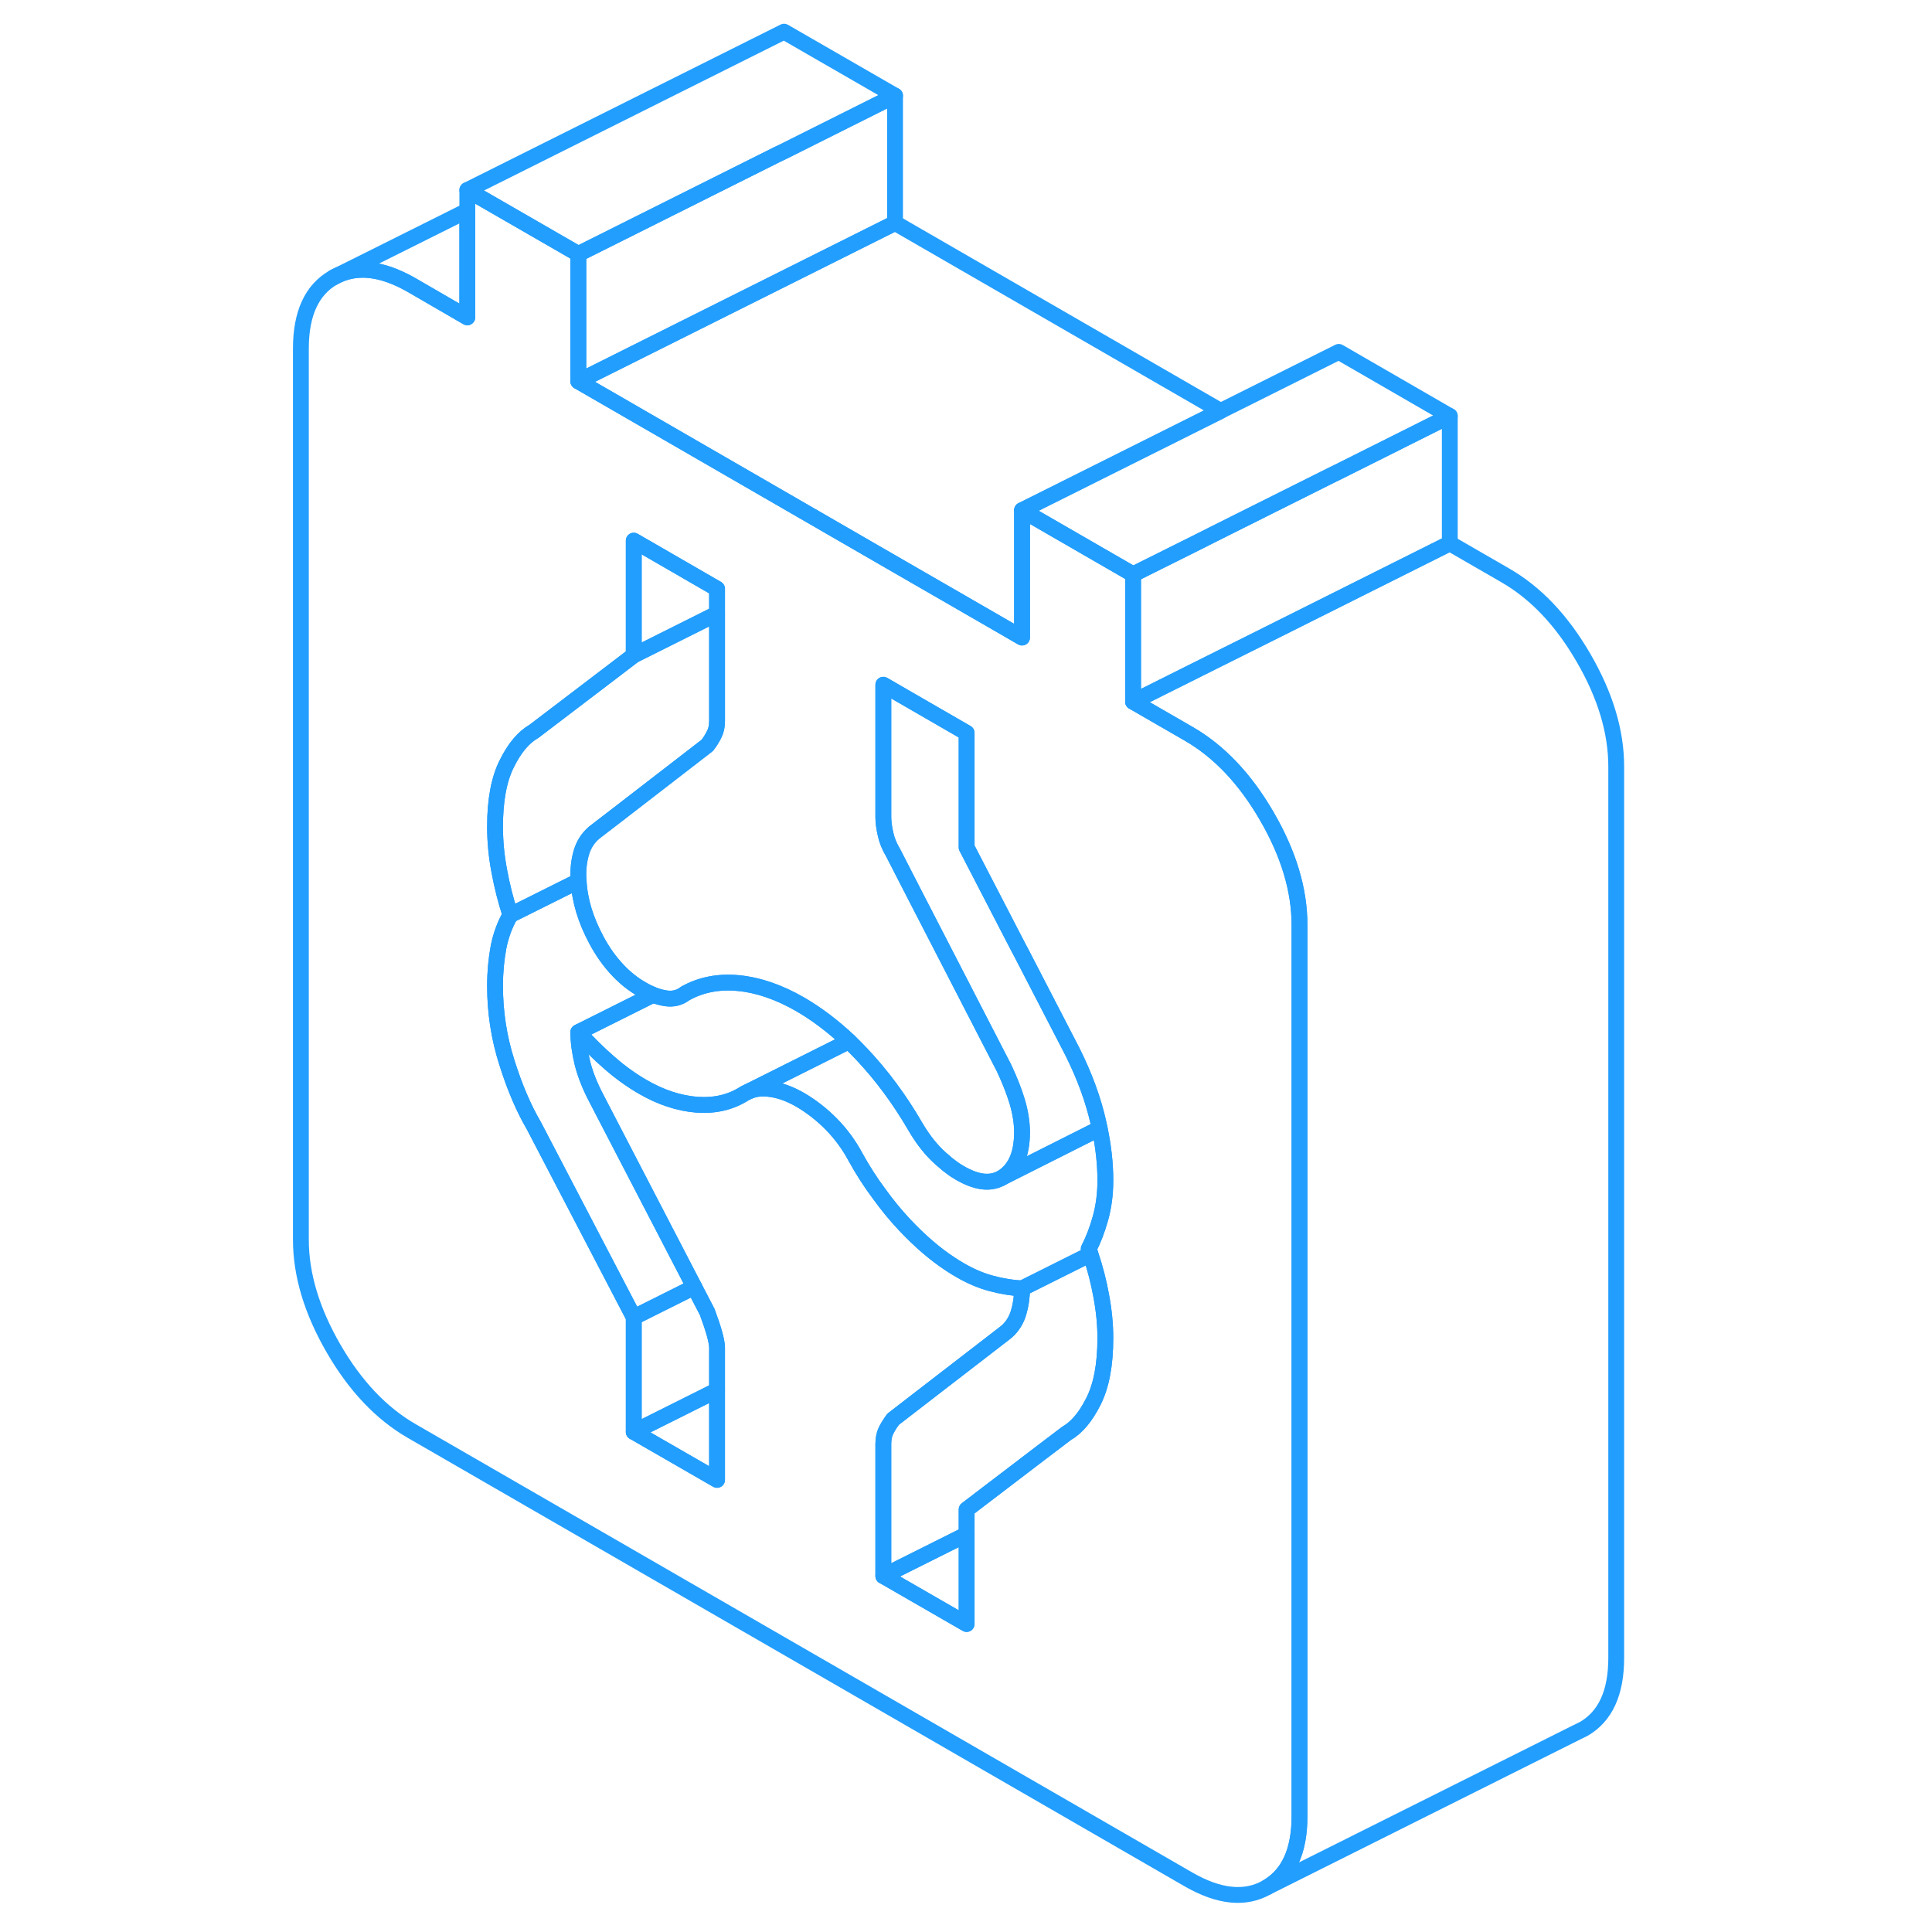 <svg width="48" height="48" viewBox="0 0 88 122" fill="none" xmlns="http://www.w3.org/2000/svg" stroke-width="1px" stroke-linecap="round" stroke-linejoin="round"><path d="M63 51.55C61.63 49.18 59.98 47.44 58.05 46.33L54.55 44.31V36.27L48.28 32.65L47.54 32.22V40.26L45.24 38.93L38.34 34.95L37.2 34.29L22 25.51L19.52 24.08V16.04L13.71 12.69L12.51 12V20.04L9.01 18.01C7.08 16.9 5.43 16.74 4.06 17.52C2.69 18.3 2 19.8 2 22.01V78.28C2 80.49 2.69 82.78 4.06 85.15C5.43 87.52 7.08 89.26 9.01 90.37L58.05 118.68C59.98 119.79 61.63 119.96 63 119.18C64.37 118.39 65.06 116.9 65.06 114.69V58.41C65.06 56.2 64.37 53.91 63 51.55ZM51.86 79.2C52.16 80.09 52.38 80.95 52.53 81.78C52.71 82.72 52.8 83.63 52.8 84.5C52.8 86.17 52.55 87.5 52.05 88.49C51.56 89.47 50.99 90.15 50.34 90.52L48.72 91.75L44.04 95.32V102.55L38.78 99.52V91.18C38.78 90.84 38.84 90.56 38.96 90.32C39.08 90.09 39.22 89.86 39.4 89.62L41.81 87.76L46.4 84.22C46.81 83.92 47.1 83.52 47.28 83.02C47.29 82.98 47.31 82.94 47.32 82.89C47.46 82.43 47.54 81.91 47.54 81.36C46.9 81.33 46.26 81.22 45.62 81.05C44.97 80.88 44.3 80.6 43.6 80.19C43.41 80.08 43.21 79.96 43.02 79.83C42.05 79.2 41.08 78.36 40.1 77.32C39.54 76.72 39.02 76.09 38.54 75.42C37.99 74.69 37.49 73.91 37.03 73.08C36.62 72.31 36.11 71.61 35.5 70.99C34.89 70.37 34.23 69.86 33.53 69.45C32.89 69.08 32.26 68.85 31.65 68.77C31.15 68.7 30.7 68.74 30.3 68.91L30.03 69.04C29.15 69.61 28.14 69.84 27.01 69.76C25.87 69.67 24.71 69.29 23.55 68.61C23.03 68.31 22.51 67.95 22 67.55C21.83 67.41 21.66 67.27 21.49 67.12C20.82 66.54 20.16 65.89 19.52 65.18C19.52 65.79 19.61 66.44 19.78 67.14C19.96 67.85 20.25 68.58 20.66 69.36L26.84 81.27L27.66 82.85C28.07 83.95 28.28 84.71 28.28 85.11V93.45L23.02 90.42V83.18L16.72 71.1C16.07 69.99 15.5 68.66 15.01 67.1C14.51 65.54 14.26 63.92 14.26 62.25C14.26 61.38 14.34 60.57 14.48 59.81C14.63 59.06 14.88 58.38 15.23 57.78C14.94 56.88 14.7 55.95 14.53 55.01C14.35 54.08 14.26 53.14 14.26 52.2C14.26 50.53 14.51 49.19 15.01 48.21C15.5 47.22 16.07 46.55 16.72 46.18L22 42.16L23.02 41.38V34.14L28.28 37.18V45.52C28.28 45.85 28.22 46.14 28.1 46.37C27.98 46.61 27.84 46.84 27.66 47.07L22 51.44L20.66 52.47C20.25 52.77 19.96 53.16 19.78 53.63C19.61 54.1 19.52 54.63 19.52 55.23C19.52 55.36 19.52 55.5 19.54 55.63C19.6 56.85 19.98 58.09 20.66 59.36C21.05 60.09 21.5 60.72 22 61.25C22.47 61.75 22.98 62.16 23.55 62.48C23.79 62.62 24.02 62.73 24.24 62.82C24.52 62.93 24.78 63 25.04 63.04C25.5 63.11 25.91 63.01 26.26 62.74C27.25 62.18 28.38 61.96 29.63 62.08C30.89 62.2 32.19 62.65 33.53 63.42C34.58 64.03 35.61 64.81 36.61 65.75C36.88 66.02 37.16 66.29 37.43 66.58C38.68 67.91 39.81 69.43 40.8 71.14C41.21 71.84 41.66 72.44 42.16 72.93C42.32 73.09 42.49 73.24 42.65 73.37C42.77 73.48 42.89 73.58 43.02 73.67C43.21 73.82 43.41 73.95 43.6 74.06C44.63 74.66 45.48 74.78 46.17 74.42H46.19L46.32 74.34C46.37 74.31 46.41 74.28 46.45 74.25C46.98 73.85 47.32 73.25 47.46 72.46C47.51 72.17 47.54 71.85 47.54 71.51C47.54 70.91 47.44 70.27 47.24 69.58C47.03 68.89 46.75 68.18 46.4 67.44L43.7 62.2L40.72 56.42L39.4 53.85C39.16 53.45 39 53.05 38.92 52.67C38.83 52.28 38.78 51.92 38.78 51.59V43.24L39.73 43.79L44.04 46.28V53.51L47.28 59.77L47.55 60.28L50.43 65.85C51.25 67.39 51.85 68.89 52.23 70.35C52.31 70.66 52.38 70.96 52.44 71.26C52.68 72.4 52.8 73.49 52.8 74.55C52.8 75.42 52.69 76.21 52.49 76.93C52.29 77.65 52.04 78.3 51.75 78.86C51.79 78.97 51.83 79.09 51.86 79.2Z" stroke="#229EFF" stroke-linejoin="round"/><path d="M28.279 85.11V87.79L23.02 90.42V83.18L26.84 81.27L27.66 82.85C28.07 83.95 28.279 84.71 28.279 85.11Z" stroke="#229EFF" stroke-linejoin="round"/><path d="M28.279 87.79V93.45L23.02 90.42L28.279 87.79Z" stroke="#229EFF" stroke-linejoin="round"/><path d="M44.04 96.89V102.55L38.78 99.52L44.04 96.89Z" stroke="#229EFF" stroke-linejoin="round"/><path d="M36.609 65.75L30.299 68.91L30.029 69.04C29.149 69.61 28.14 69.84 27.009 69.76C25.869 69.67 24.709 69.29 23.549 68.61C23.029 68.31 22.509 67.95 22 67.55C21.829 67.41 21.66 67.27 21.489 67.12C20.82 66.54 20.16 65.89 19.52 65.18L24.239 62.82C24.52 62.93 24.779 63 25.04 63.04C25.5 63.11 25.91 63.01 26.259 62.74C27.25 62.18 28.38 61.96 29.63 62.08C30.89 62.2 32.19 62.65 33.529 63.42C34.58 64.03 35.609 64.81 36.609 65.75Z" stroke="#229EFF" stroke-linejoin="round"/><path d="M60.08 25.95L48.279 31.85L47.539 32.22V40.26L45.239 38.93L38.34 34.95L37.2 34.29L22 25.51L19.52 24.08L39.52 14.08L60.08 25.95Z" stroke="#229EFF" stroke-linejoin="round"/><path d="M52.799 84.5C52.799 86.17 52.549 87.5 52.049 88.49C51.559 89.47 50.989 90.15 50.339 90.52L48.719 91.75L44.039 95.32V96.89L38.779 99.52V91.18C38.779 90.84 38.839 90.56 38.959 90.32C39.079 90.09 39.219 89.86 39.399 89.62L41.809 87.76L46.399 84.22C46.809 83.92 47.099 83.52 47.279 83.02C47.279 82.98 47.309 82.94 47.319 82.89C47.459 82.43 47.539 81.91 47.539 81.36L51.859 79.2C52.159 80.09 52.379 80.95 52.529 81.78C52.709 82.72 52.799 83.63 52.799 84.5Z" stroke="#229EFF" stroke-linejoin="round"/><path d="M52.49 76.93C52.29 77.65 52.04 78.3 51.75 78.86C51.79 78.97 51.83 79.09 51.86 79.2L47.54 81.36C46.9 81.33 46.26 81.22 45.62 81.05C44.97 80.88 44.3 80.6 43.6 80.19C43.41 80.08 43.21 79.96 43.02 79.83C42.05 79.2 41.08 78.36 40.1 77.32C39.54 76.72 39.02 76.09 38.54 75.42C37.99 74.69 37.49 73.91 37.03 73.08C36.62 72.31 36.11 71.61 35.5 70.99C34.89 70.37 34.23 69.86 33.53 69.45C32.89 69.08 32.26 68.85 31.65 68.77C31.15 68.7 30.7 68.74 30.3 68.91L36.61 65.75C36.88 66.02 37.16 66.29 37.43 66.58C38.68 67.91 39.81 69.43 40.8 71.14C41.21 71.84 41.66 72.44 42.16 72.93C42.32 73.09 42.49 73.24 42.65 73.37C42.77 73.48 42.89 73.58 43.02 73.67C43.21 73.82 43.41 73.95 43.6 74.06C44.63 74.66 45.48 74.78 46.17 74.42H46.19L46.32 74.34L52.44 71.26C52.68 72.4 52.8 73.49 52.8 74.55C52.8 75.42 52.69 76.21 52.49 76.93Z" stroke="#229EFF" stroke-linejoin="round"/><path d="M47.459 72.46C47.509 72.17 47.539 71.85 47.539 71.51C47.539 70.91 47.439 70.27 47.239 69.58C47.029 68.89 46.749 68.18 46.399 67.44L43.699 62.2L40.719 56.42L39.399 53.85C39.159 53.45 38.999 53.05 38.919 52.67C38.829 52.28 38.779 51.92 38.779 51.59V43.24L39.729 43.79L44.039 46.28V53.51L47.279 59.77L47.549 60.28L50.429 65.85C51.249 67.39 51.849 68.89 52.229 70.35C52.309 70.66 52.379 70.96 52.439 71.26L46.319 74.34C46.369 74.31 46.409 74.28 46.449 74.25C46.979 73.85 47.319 73.25 47.459 72.46Z" stroke="#229EFF" stroke-linejoin="round"/><path d="M26.84 81.27L23.02 83.18L16.72 71.1C16.07 69.99 15.5 68.66 15.01 67.1C14.51 65.54 14.26 63.92 14.26 62.25C14.26 61.38 14.34 60.57 14.48 59.81C14.63 59.06 14.88 58.38 15.23 57.78L19.54 55.63C19.6 56.85 19.98 58.09 20.66 59.36C21.05 60.09 21.5 60.72 22 61.25C22.47 61.75 22.98 62.16 23.55 62.48C23.79 62.62 24.02 62.73 24.24 62.82L19.52 65.18C19.52 65.79 19.61 66.44 19.78 67.14C19.96 67.85 20.25 68.58 20.66 69.36L26.84 81.27Z" stroke="#229EFF" stroke-linejoin="round"/><path d="M28.279 37.18V38.75L23.02 41.38V34.14L28.279 37.18Z" stroke="#229EFF" stroke-linejoin="round"/><path d="M28.28 38.75V45.52C28.28 45.85 28.22 46.14 28.1 46.37C27.98 46.61 27.84 46.84 27.66 47.07L22 51.44L20.66 52.47C20.25 52.77 19.96 53.16 19.78 53.63C19.61 54.1 19.52 54.63 19.52 55.23C19.52 55.36 19.52 55.5 19.54 55.63L15.23 57.78C14.94 56.88 14.7 55.95 14.53 55.01C14.35 54.08 14.26 53.14 14.26 52.2C14.26 50.53 14.51 49.19 15.01 48.21C15.5 47.22 16.07 46.55 16.72 46.18L22 42.16L23.02 41.38L28.28 38.75Z" stroke="#229EFF" stroke-linejoin="round"/><path d="M85.06 48.41V104.69C85.06 106.9 84.37 108.39 83 109.18L82.57 109.39L63 119.18C64.37 118.39 65.06 116.9 65.06 114.69V58.41C65.06 56.2 64.37 53.91 63 51.55C61.63 49.18 59.98 47.44 58.05 46.33L54.55 44.31L58.83 42.17L64.04 39.57L74.55 34.31L78.05 36.33C79.98 37.44 81.63 39.18 83 41.55C84.37 43.91 85.06 46.2 85.06 48.41Z" stroke="#229EFF" stroke-linejoin="round"/><path d="M74.55 26.27V34.31L64.04 39.57L58.83 42.17L54.55 44.31V36.27L58.78 34.16L59.63 33.73L67.09 30L67.54 29.78L74.55 26.27Z" stroke="#229EFF" stroke-linejoin="round"/><path d="M74.55 26.27L67.54 29.78L67.09 30L59.63 33.73L58.78 34.16L54.55 36.27L48.28 32.65L47.54 32.22L48.28 31.85L60.08 25.95L67.54 22.22L74.55 26.27Z" stroke="#229EFF" stroke-linejoin="round"/><path d="M39.52 6.04L32.51 9.55L32.05 9.77L22 14.8L19.52 16.04L13.71 12.69L12.51 12L32.51 2L39.52 6.04Z" stroke="#229EFF" stroke-linejoin="round"/><path d="M39.52 6.04V14.08L19.52 24.08V16.04L22 14.8L32.05 9.77L32.51 9.55L39.52 6.04Z" stroke="#229EFF" stroke-linejoin="round"/><path d="M12.51 13.3V20.04L9.01 18.01C7.08 16.9 5.43 16.74 4.06 17.52L12.51 13.3Z" stroke="#229EFF" stroke-linejoin="round"/></svg>